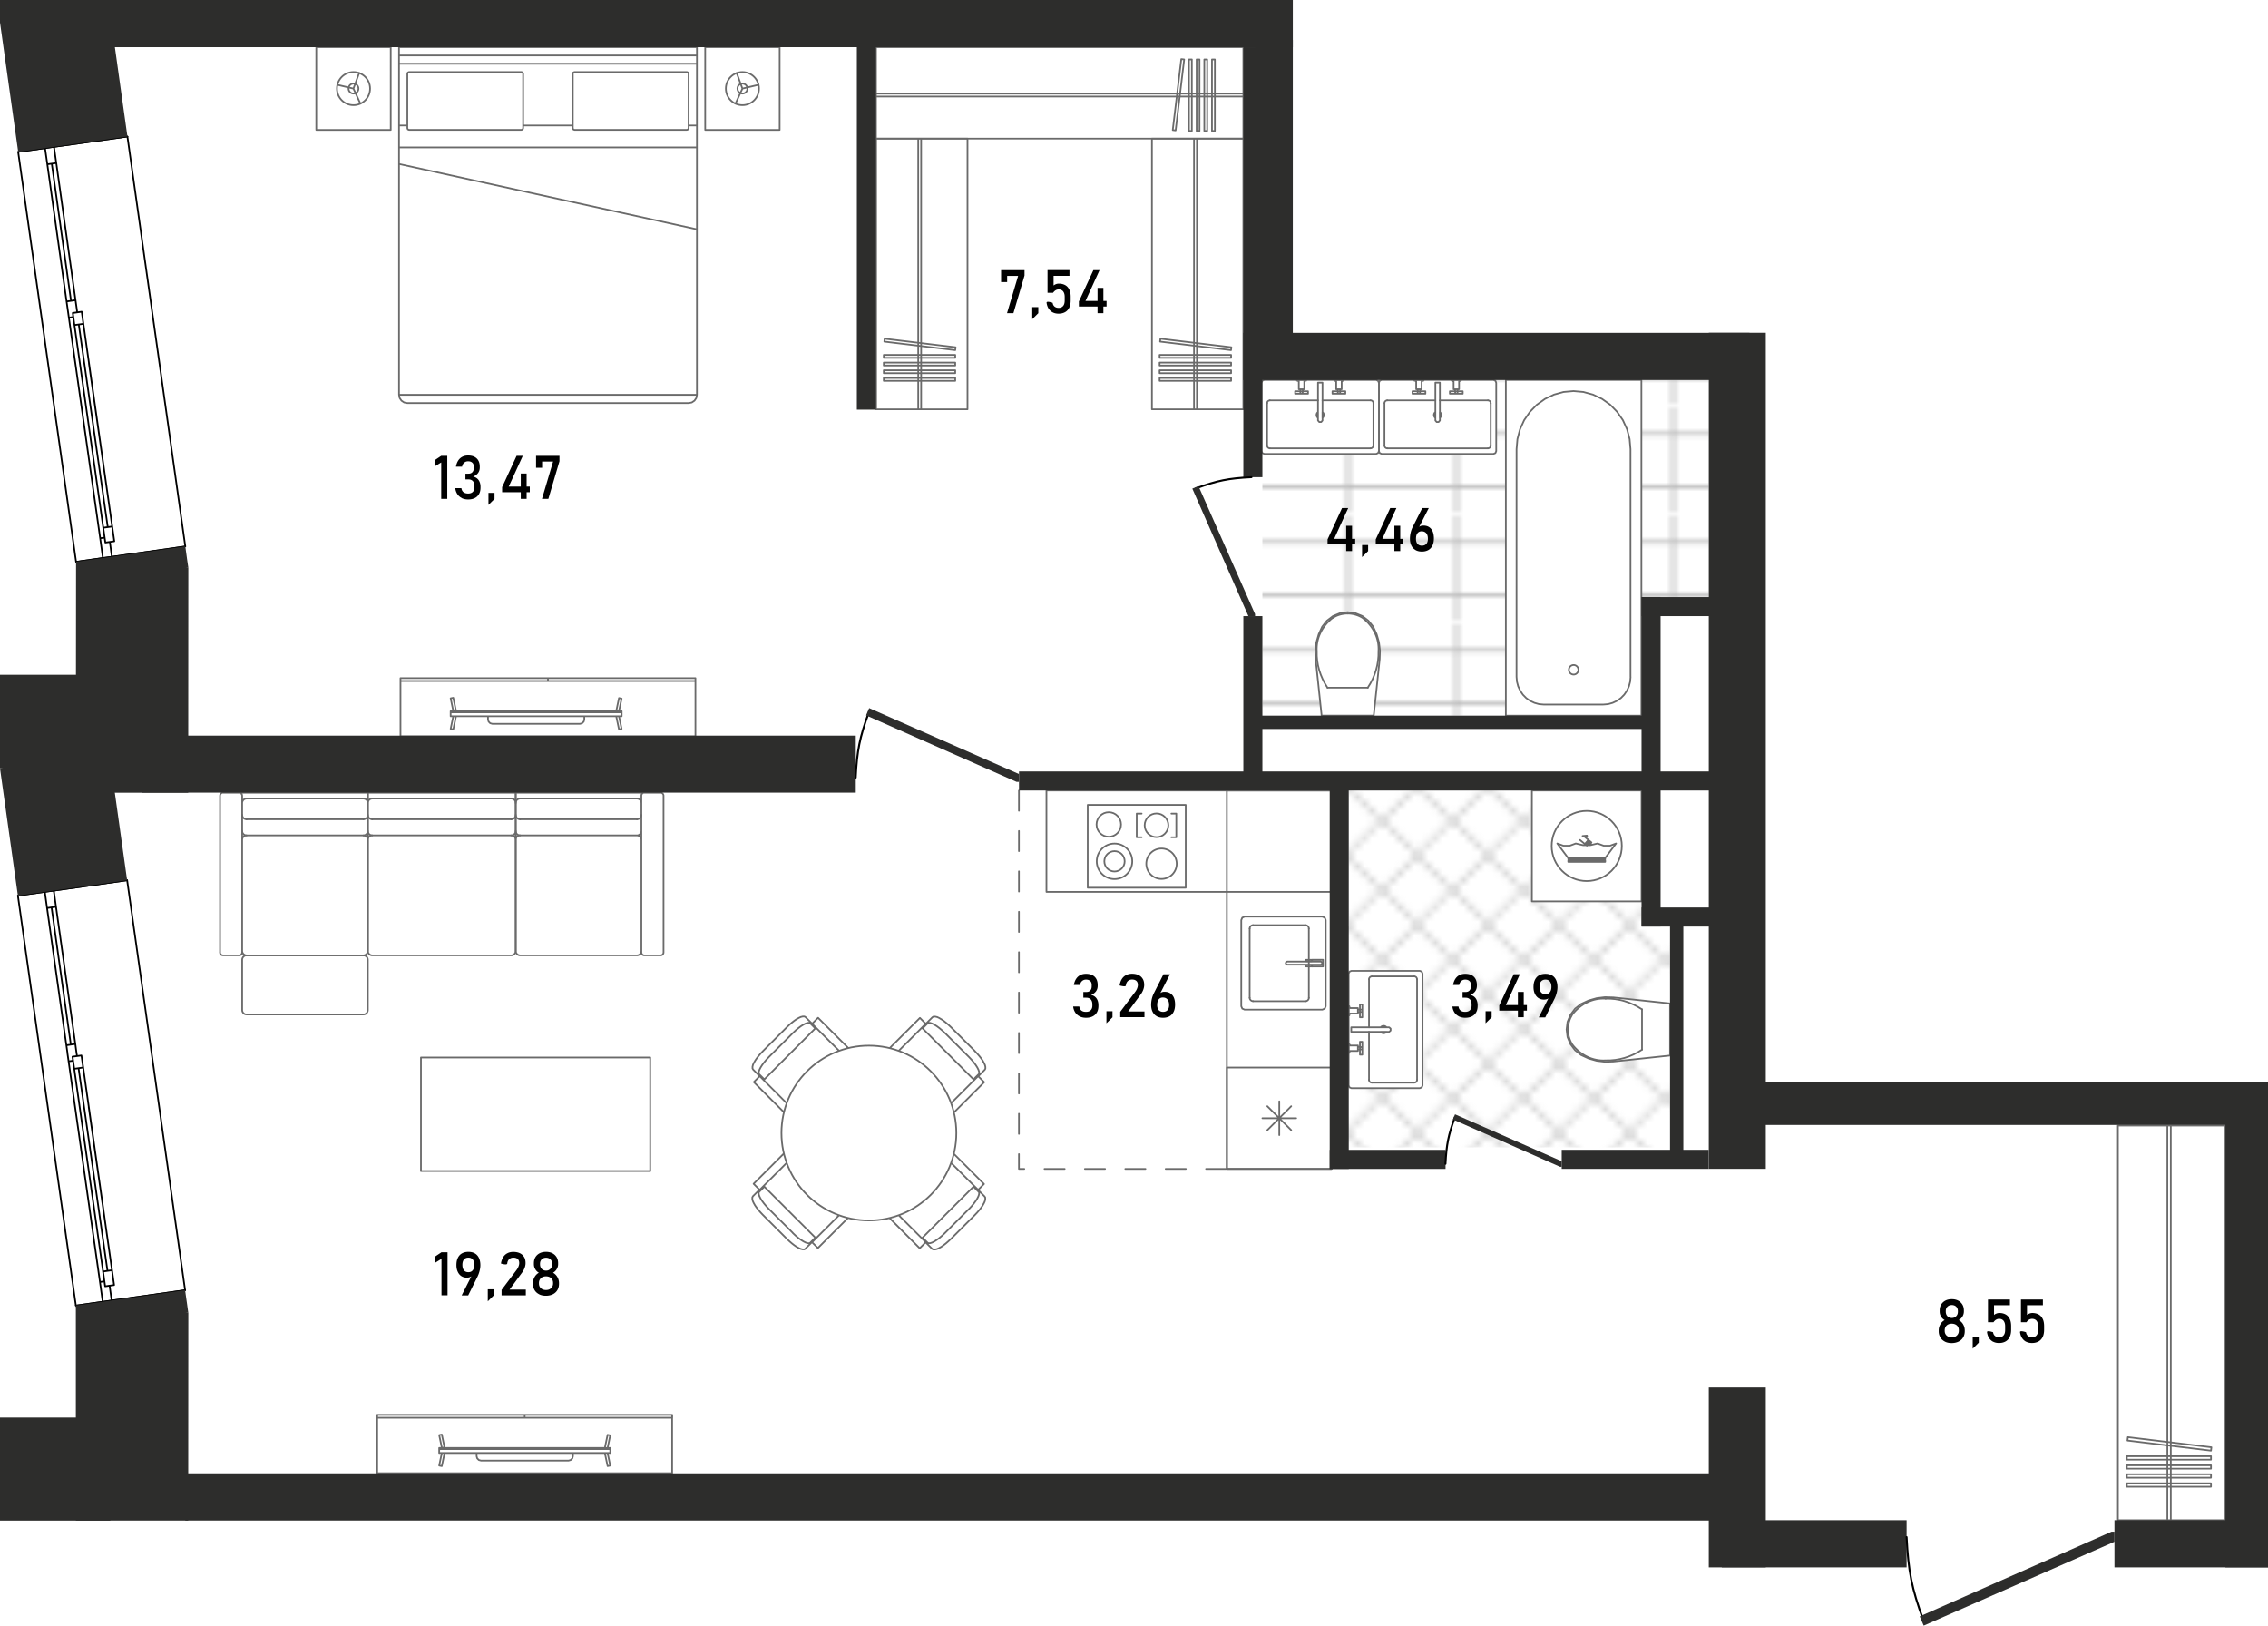 <svg xmlns="http://www.w3.org/2000/svg" viewBox="0 0 336.95 241.47"><defs><pattern id="_Новый_узор_2" width="22.92" height="23.17" x="0" y="0" patternTransform="matrix(.7 0 0 .67 -2279.11 -2319.28)" patternUnits="userSpaceOnUse"><g fill="none"><path d="M0 0h22.92v23.17H0z"/><path stroke="#b5b5b5" stroke-miterlimit="10" stroke-width=".25" d="M22.69 17.61v11.12H.23V17.61h22.46m.11-.11H.12v11.34H22.8V17.5ZM22.69 6.03v11.12H.23V6.03h22.46m.11-.11H.12v11.34H22.8V5.92ZM22.69-5.56V5.56H.23V-5.56h22.46m.11-.11H.12V5.67H22.8V-5.67Z"/></g></pattern><pattern id="_Новый_узор_4" width="9.82" height="9.82" x="0" y="0" patternTransform="matrix(1.05 0 0 1.03 478.39 786.32)" patternUnits="userSpaceOnUse"><g fill="none"><path d="M0 0h9.82v9.82H0z"/><g fill-rule="evenodd" stroke-linecap="round" stroke-width=".25" clip-path="url(#clippath)"><path stroke="#e6e6e6" stroke-linejoin="round" d="m14.73 19.65-4.91-4.92 4.91-4.91 4.91 4.91-4.91 4.92zM4.91 19.65 0 14.73l4.91-4.91 4.91 4.91-4.91 4.92zM-4.91 19.65l-4.91-4.92 4.91-4.91L0 14.73l-4.91 4.92z"/><path stroke="#e6e6e6" stroke-linejoin="round" d="M14.73 9.82 9.82 4.91 14.73 0l4.91 4.91-4.91 4.91z"/><path stroke="#999" stroke-miterlimit="3" d="M4.91 9.82 0 4.91 4.91 0l4.91 4.91-4.91 4.91z"/><path stroke="#e6e6e6" stroke-linejoin="round" d="m-4.91 9.82-4.91-4.91L-4.91 0 0 4.91l-4.91 4.91zM14.73 0 9.82-4.91l4.91-4.91 4.91 4.91L14.73 0zM4.91 0 0-4.91l4.91-4.91 4.91 4.91L4.91 0zM-4.91 0l-4.91-4.91 4.91-4.91L0-4.91-4.91 0z"/></g></g></pattern><clipPath id="clippath"><path fill="none" d="M0 0h9.82v9.82H0z"/></clipPath></defs><g id="Flats"><path id="fl33" fill="#fff" fill-rule="evenodd" d="M261.83 163.97V52.72l-74.41 1.14V2.65H49.62v1.66H39.8L12.8.97l6.13 19.32 8.61 60.87-14.86 32.74 6.22 16.86 8.61 60.87s-8.53 28.43-9.11 30.11c-.57 1.68 31.23 2.73 31.23 2.73h212.21v8.33h69.66v-68.85h-69.66Z"/></g><g id="Grid"><path fill="url(#_Новый_узор_2)" fill-rule="evenodd" d="M253.87 56.44h-66.32v49.86h56.33V88.68h9.99V56.44z"/><path fill="url(#_Новый_узор_4)" d="M243.88 137.63v-20.2h-43.5v20.2h-.16v32.8h47.89v-32.8h-4.23z"/></g><g id="Mebel"><g fill="none" stroke="#6a6a6a" stroke-linecap="round" stroke-linejoin="round" stroke-width=".25"><path d="M330.62 225.81h-15.97m0 0v-58.62m0 0h15.97m0 0v58.62M322.51 167.19H322m0 0v58.62m0 0h.51m0 0v-58.62M315.98 220.84h12.5m0 0v-.51m0 0h-12.5m0 0v.51M315.98 219.5h12.5m0 0v-.51m0 0h-12.5m0 0v.51M315.98 218.16h12.5m0 0v-.5m0 0h-12.5m0 0v.5M315.98 216.82h12.5m0 0v-.51m0 0h-12.5m0 0v.51M316.07 213.98l12.41 1.5m0 0 .06-.5m0 0-12.41-1.5m0 0-.06.5"/></g><g fill="none" stroke="#6a6a6a" stroke-linecap="round" stroke-linejoin="round" stroke-width=".25"><path d="M184.72 60.8h-13.58m0 0V20.59m0 0h13.58m0 0V60.8M177.82 20.59h-.43m0 0V60.8m0 0h.43m0 0V20.59M172.28 56.57h10.62m0 0v-.43m0 0h-10.62m0 0v.43M172.28 55.43h10.62m0 0V55m0 0h-10.62m0 0v.43M172.28 54.29h10.62m0 0v-.43m0 0h-10.62m0 0v.43M172.28 53.15h10.62m0 0v-.43m0 0h-10.62m0 0v.43M172.35 50.74l10.54 1.27m0 0 .05-.43m0 0-10.54-1.27m0 0-.05.43"/></g><g fill="none" stroke="#6a6a6a" stroke-linecap="round" stroke-linejoin="round" stroke-width=".25"><path d="M184.72 7.01v13.58m0 0h-54.58m0 0V7.01m0 0h54.58M130.14 13.91v.43m0 0h54.58m0 0v-.43m0 0h-54.58M180.49 19.45V8.83m0 0h-.43m0 0v10.62m0 0h.43M179.35 19.45V8.83m0 0h-.43m0 0v10.62m0 0h.43M178.21 19.45V8.83m0 0h-.43m0 0v10.62m0 0h.43M177.07 19.45V8.83m0 0h-.43m0 0v10.62m0 0h.43M174.66 19.37l1.27-10.54m0 0-.43-.05m0 0-1.27 10.54m0 0 .43.05"/></g><g fill="none" stroke="#6a6a6a" stroke-linecap="round" stroke-linejoin="round" stroke-width=".25"><path d="M143.74 60.8h-13.58m0 0V20.59m0 0h13.58m0 0V60.8M136.85 20.59h-.43m0 0V60.8m0 0h.43m0 0V20.59M131.3 56.57h10.62m0 0v-.43m0 0H131.3m0 0v.43M131.3 55.43h10.62m0 0V55m0 0H131.3m0 0v.43M131.3 54.29h10.62m0 0v-.43m0 0H131.3m0 0v.43M131.3 53.15h10.62m0 0v-.43m0 0H131.3m0 0v.43M131.38 50.74l10.54 1.27m0 0 .05-.43m0 0-10.54-1.27m0 0-.05.43"/></g><g fill="none" stroke="#6a6a6a" stroke-linecap="round" stroke-linejoin="round" stroke-width=".25"><path d="M103.32 100.73H59.5m0 0v8.66m0 0h43.82m0 0v-8.66M103.32 101.16H59.5M81.41 100.73v.43M103.32 100.73v.43M66.95 105.81v.58m0 0h25.41m0 0v-.58m0 0H66.95M67.75 106.39l-.41 1.95m0 0-.39-.08m0 0 .39-1.87m0 0h.41M72.5 106.39v.48m0 0 .09.32m0 0 .24.24m0 0 .33.09m0 0h13m0 0 .32-.09m0 0 .24-.24m0 0 .09-.32m0 0v-.48m0 0h-14.3M67.75 105.6l-.41-1.95m0 0-.39.08m0 0 .39 1.87m0 0h.41M91.55 106.39l.41 1.95m0 0 .39-.08m0 0-.39-1.87m0 0h-.41M91.55 105.64l.41-1.95m0 0 .39.08m0 0-.39 1.87m0 0h-.41M66.95 105.64v.17m0 0h25.41m0 0v-.17m0 0H66.95"/></g><g fill="none" stroke="#6a6a6a" stroke-linecap="round" stroke-linejoin="round" stroke-width=".25"><path d="M99.87 210.17H56.04m0 0v8.66m0 0h43.82m0 0v-8.66M99.87 210.6H56.04M77.95 210.17v.43M99.87 210.17v.43M65.25 215.25v.58m0 0h25.41m0 0v-.58m0 0H65.25M66.05 215.83l-.41 1.95m0 0-.39-.08m0 0 .39-1.87m0 0h.41M70.81 215.83v.48m0 0 .09.32m0 0 .24.24m0 0 .33.09m0 0h13m0 0 .32-.09m0 0 .24-.24m0 0 .09-.32m0 0v-.48m0 0h-14.3M66.05 215.04l-.41-1.95m0 0-.39.08m0 0 .39 1.87m0 0h.41M89.86 215.83l.41 1.95m0 0 .39-.08m0 0-.39-1.87m0 0h-.41M89.86 215.08l.41-1.95m0 0 .39.08m0 0-.39 1.87m0 0h-.41M65.25 215.08v.17m0 0h25.41m0 0v-.17m0 0H65.25"/></g><g fill="none" stroke="#6a6a6a" stroke-linecap="round" stroke-linejoin="round" stroke-width=".25"><path d="m144.82 156.11-3.53-3.53m0 0-.37-.35m0 0-.37-.32m0 0-.36-.28m0 0-.35-.24m0 0h-.01m0 0-.32-.19m0 0-.29-.13m0 0h-.02m0 0-.24-.06m0 0h-.02m0 0h-.19m0 0h-.03m0 0h-.02m0 0h-.02m0 .01-.13.07m0 0-.02.02m0 0h-.01m0 0-.97.97m0 0-.88-.88m0 0-4.48 4.48m9.55 9.55 4.48-4.48m0 0-.88-.88m0 0 .97-.97m0 0h0m0 0v-.02m.01 0 .07-.13m0 0v-.02m.01 0v-.02m0 0v-.03m0 0v-.19m0 0v-.02m0 0-.06-.24m0 0v-.02m0 0-.13-.29m0 0-.18-.32m0 0h0m0-.01-.24-.35m0 0-.28-.36m0 0-.32-.37m0 0-.35-.37M136.96 152.65l7.78 7.79M137.06 152.76l.77-.77M144.63 160.33l.77-.77M141.3 163.87l4.01-4.01M133.52 156.09l4.01-4.01M140.4 153.45l3.54 3.54M137.83 151.99c.3-.3 1.45.35 2.57 1.47M143.94 156.99c1.11 1.11 1.77 2.26 1.46 2.57M113.37 180.49l3.53 3.53m0 0 .37.35m0 0 .37.32m0 0 .36.28m0 0 .35.24m0 0h.01m0 0 .32.18m0 0 .29.13m0 0h.02m0 0 .24.06m0 0h.02m0 0h.19m0 0h.03m0 0h.02m0 0h.02m0-.01.13-.07m0 0 .02-.02m0 0h0m0 0 .97-.97m0 0 .88.88m0 0 4.48-4.48m-9.55-9.55-4.48 4.48m0 0 .88.88m0 0-.98.97m0 0h0m0 0v.02m-.01 0-.07.13m0 0v.02m-.01 0v.03m0 0v.02m0 0v.19m0 0v.02m0 0 .06.24m0 0v.02m0 0 .13.29m0 0 .18.32m0 0h0m0 .01.24.35m0 0 .28.36m0 0 .32.37m0 0 .35.37M121.23 183.94l-7.78-7.78M121.13 183.84l-.77.77M113.56 176.27l-.77.77M116.88 172.73l-4 4M124.67 180.51l-4.01 4M117.79 183.14l-3.54-3.54M120.35 184.61c-.3.3-1.45-.35-2.57-1.46M114.25 179.6c-1.11-1.11-1.77-2.26-1.46-2.57M116.9 152.58l-3.53 3.53m0 0-.35.37m0 0-.32.37m0 0-.28.36m0 0-.24.35m0 0h0m0 .01-.19.32m0 0-.13.29m0 0v.02m0 0-.06.24m0 0v.02m0 0v.19m0 0v.03m0 0v.02m0 0v.02m.01 0 .07.13m0 0 .02.02m0 0h0m0 .01.97.97m0 0-.88.88m0 0 4.48 4.48m9.55-9.55-4.48-4.48m0 0-.88.88m0 0-.98-.97m0 0h0m0 0-.02-.02m0 0-.13-.07m0 0h-.02m0-.01h-.02m0 0h-.02m0 0h-.19m0 0h-.02m0 0-.24.06m0 0H119m0 0-.29.13m0 0-.32.18m0 0h-.01m0 0-.35.24m0 0-.36.28m0 0-.37.32m0 0-.37.35M113.45 160.44l7.78-7.79M113.56 160.33l-.77-.77M121.13 152.76l-.77-.77M124.67 156.09l-4.01-4.01M116.88 163.87l-4-4.01M114.25 156.99l3.54-3.54M112.79 159.56c-.3-.3.35-1.45 1.46-2.57M117.79 153.45c1.11-1.11 2.26-1.77 2.57-1.46M141.29 184.02l3.53-3.53m0 0 .35-.37m0 0 .32-.37m0 0 .28-.36m0 0 .24-.35m0 0h0m0-.01.18-.32m0 0 .13-.29m0 0v-.02m0 0 .06-.24m0 0v-.02m0 0v-.19m0 0v-.03m0 0v-.02m0 0v-.02m-.01 0-.07-.13m0 0-.02-.02m0 0h0m0-.01-.97-.97m0 0 .88-.88m0 0-4.48-4.48m-9.55 9.55 4.48 4.48m0 0 .88-.88m0 0 .97.97m0 0h0m0 0h.02m0 .01.13.07m0 0h.02m0 .01h.03m0 0h.03m0 0h.19m0 0h.02m0 0 .24-.06m0 0h.02m0 0 .29-.13m0 0 .32-.18m0 0h.01m0 0 .35-.24m0 0 .36-.28m0 0 .37-.32m0 0 .37-.35M144.74 176.16l-7.78 7.78M144.63 176.27l.77.77M137.06 183.84l.77.77M133.52 180.51l4.01 4M141.3 172.73l4.01 4M143.94 179.6l-3.54 3.54M145.4 177.04c.3.3-.35 1.45-1.46 2.57M140.4 183.14c-1.11 1.11-2.26 1.77-2.57 1.46M142.08 168.3c0 7.17-5.81 12.99-12.99 12.99s-12.99-5.81-12.99-12.99 5.81-12.98 12.99-12.98 12.99 5.81 12.99 12.98Z"/></g><g fill="none" stroke="#6a6a6a" stroke-linecap="round" stroke-linejoin="round" stroke-width=".25"><path d="M54.98 13.16c0-1.36-1.1-2.46-2.46-2.46s-2.46 1.1-2.46 2.46 1.1 2.46 2.46 2.46 2.46-1.1 2.46-2.46Z"/><path d="M53.26 13.16c0-.41-.33-.74-.74-.74s-.74.33-.74.74.33.74.74.74.74-.33.74-.74ZM112.76 13.16c0-1.36-1.1-2.46-2.46-2.46s-2.46 1.1-2.46 2.46 1.1 2.46 2.46 2.46 2.46-1.1 2.46-2.46Z"/><path d="M111.04 13.16c0-.41-.33-.74-.74-.74s-.74.33-.74.74.33.74.74.74.74-.33.74-.74ZM59.28 58.65h44.26m0 0V9.47m0 0H59.28m0 0v49.18M60.51 59.87h41.8m0 0 .47-.09m0 0 .4-.27m0 0 .27-.4m0 0 .09-.47m0 0H59.28m0 0 .09.47m0 0 .27.4m0 0 .4.27m0 0 .47.09M59.28 7.01h44.26m0 0v2.46m0 0H59.28m0 0V7.01M103.54 7.01H59.28m0 0v1.23m0 0h44.26m0 0V7.01M104.77 7.01h11.06m0 0V19.3m0 0h-11.06m0 0V7.01M58.05 7.01H46.99m0 0V19.3m0 0h11.06m0 0V7.01M85.34 10.7h16.72m0 0 .17.07m0 0 .07.17m0 0v8.11m0 0-.07.17m0 0-.17.07m0 0H85.34m0 0-.17-.07m0 0-.07-.17m0 0v-8.11m0 0 .07-.17m0 0 .17-.07M77.48 10.7H60.76m0 0-.17.07m0 0-.07.17m0 0v8.11m0 0 .07.17m0 0 .17.07m0 0h16.72m0 0 .17-.07m0 0 .07-.17m0 0v-8.11m0 0-.07-.17m0 0-.17-.07M59.28 18.64h1.23M77.72 18.64h7.38M102.31 18.64h1.23M59.28 21.9h44.26m0 0v12.16m0 0-44.26-9.7m0 0V21.9M50.12 12.6l2.39.56m0 0 1.03 2.23m0 0-1.03-2.23m0 0 .85-2.31M112.69 12.6l-2.39.56m0 0-1.03 2.23m0 0 1.03-2.23m0 0-.85-2.31"/></g><g fill="none" stroke="#6a6a6a" stroke-linecap="round" stroke-linejoin="round" stroke-width=".25"><path d="M197.84 173.63v-15.06m0 0h-15.56m0 0v15.06m0 0h15.56M187.55 166.1h5.02M188.28 167.87l3.55-3.55M190.06 168.61v-5.02M191.83 167.87l-3.55-3.55"/></g><path fill="none" stroke="#6a6a6a" stroke-linecap="round" stroke-linejoin="round" stroke-width=".25" d="M184.41 149.47v-12.8m0 0 .15-.36m0 0 .35-.15m0 0h11.55m0 0 .35.15m0 0 .15.36m0 0v12.8m0 0-.15.35m0 0-.35.15m0 0h-11.55m0 0-.35-.15m0 0-.15-.35M185.66 148.21v-10.29M186.16 137.42h7.79M194.45 137.92v10.29M193.95 148.72h-7.79"/><path fill="#999" fill-rule="evenodd" d="M185.66 148.21v.07s-.07-.03-.07-.07.03-.07.07-.07.07.03.07.07-.03.07-.07.07v-.07Z"/><path fill="none" stroke="#6a6a6a" stroke-linecap="round" stroke-linejoin="round" stroke-width=".25" d="M186.16 137.42c-.28 0-.5.23-.5.5M194.45 137.92c0-.28-.22-.5-.5-.5M193.95 148.72c.28 0 .5-.22.5-.5M185.66 148.21c0 .28.22.5.5.5M191.24 143.29l-.16-.07m0 0-.07-.16m0 0 .07-.16m0 0 .16-.07m0 0h4.97m0 0 .16.07m0 0 .07.16m0 0-.07.16m0 0-.16.07m0 0h-4.97M194.93 143.57v-.28m0 0h1.28m0 0 .16-.07m0 0 .07-.16m0 0-.07-.16m0 0-.16-.07m0 0h-1.28m0 0v-.27m0 0h1.63m0 0v1m0 0h-1.63M194.02 143.56v-.27m0 0h.88m0 0v.27m0 0h-.88M194.02 142.57h.88m0 0v.27m0 0h-.88m0 0v-.27M182.27 117.42v56.2m0 0h15.56m0 0v-56.2m0 0h-15.56"/><g fill="none" stroke="#6a6a6a" stroke-linecap="round" stroke-linejoin="round" stroke-width=".25"><path d="M161.6 131.86h14.56m0 0v-12.3m0 0H161.6m0 0v12.3M168.88 124.37v-3.52M168.88 120.85h.73M168.88 124.37h.73M174.76 124.37v-3.52M174.03 120.85h.73M174.03 124.37h.73M162.91 122.47c0-1.01.82-1.82 1.82-1.82s1.82.82 1.82 1.82-.82 1.82-1.82 1.82-1.82-.81-1.82-1.82ZM162.94 127.94c0-1.46 1.18-2.64 2.64-2.64s2.64 1.18 2.64 2.64-1.18 2.64-2.64 2.64-2.64-1.18-2.64-2.64Z"/><path d="M164.07 127.94c0-.83.67-1.51 1.51-1.51s1.51.67 1.51 1.51-.67 1.51-1.51 1.51-1.51-.67-1.51-1.51ZM170.06 122.59c0-.97.79-1.76 1.76-1.76s1.76.79 1.76 1.76-.79 1.76-1.76 1.76-1.76-.79-1.76-1.76Z"/><circle cx="172.56" cy="128.3" r="2.26"/></g><path fill="none" stroke="#6a6a6a" stroke-linecap="round" stroke-linejoin="round" stroke-width=".25" d="M155.47 117.42h42.36v15.06h-42.36z"/><g fill="none" stroke="#6a6a6a" stroke-linecap="round" stroke-linejoin="round" stroke-width=".25"><path d="M35.54 141.91h-2.42M32.69 141.47v-23.29M33.12 117.75h2.42M35.98 118.18v23.29M35.54 117.75h19.11M54.65 117.75v1.53M54.65 123.43v1.31M53.99 141.91H36.64M35.98 141.25v-16.5M36.64 124.09h17.35M54.65 124.74v16.51M53.99 118.62H36.64M35.98 119.28v4.15M36.64 124.09h17.35M54.65 123.43v-4.15M36.64 121.7h17.35M33.12 141.91c-.24 0-.44-.2-.44-.44M32.69 118.18c0-.24.2-.44.44-.44M35.54 117.75c.24 0 .44.2.44.44M35.98 141.47c0 .24-.2.44-.44.44M36.64 141.91c-.36 0-.66-.3-.66-.66M35.98 124.74c0-.36.29-.66.66-.66M53.99 124.09c.36 0 .66.29.66.66M54.65 141.25c0 .36-.3.66-.66.66M35.98 119.28c0-.36.29-.66.66-.66"/><path d="M36.64 124.09a.66.66 0 0 1-.66-.66M54.65 123.43c0 .36-.3.66-.66.66M53.99 118.62c.36 0 .66.29.66.66M36.64 121.7a.66.66 0 0 1-.66-.66M54.65 121.04c0 .36-.3.66-.66.66M54.65 117.75h21.97M54.65 117.75v1.53M76.62 117.75v1.53M54.65 123.43v1.31M76.62 123.43v1.31M75.96 141.91H55.31M54.65 141.25v-16.5M55.31 124.09h20.65M76.62 124.74v16.51M75.96 118.62H55.31M54.65 119.28v4.15M55.31 124.09h20.65M76.62 123.43v-4.15M55.31 121.7h20.65M55.31 141.91c-.36 0-.66-.3-.66-.66M54.65 124.74c0-.36.3-.66.66-.66M75.96 124.09c.36 0 .66.29.66.66M76.62 141.25c0 .36-.3.66-.66.66M54.65 119.28c0-.36.3-.66.66-.66"/><path d="M55.31 124.09a.66.66 0 0 1-.66-.66M76.62 123.43c0 .36-.3.66-.66.66M75.96 118.62c.36 0 .66.29.66.66M55.31 121.7a.66.66 0 0 1-.66-.66M76.62 121.04c0 .36-.3.66-.66.66M95.73 141.91h2.41M98.58 141.47v-23.29M98.14 117.75h-2.41M95.29 118.18v23.29M95.73 117.75H76.62M76.62 117.75v1.53M76.62 123.43v1.31M77.28 141.91h17.35M95.29 141.25v-16.5M94.63 124.09H77.28M76.62 124.74v16.51M77.28 118.62h17.35M95.29 119.28v4.15M94.63 124.09H77.28M76.62 123.43v-4.15M94.63 121.7H77.28M98.58 141.47c0 .24-.2.44-.44.44M98.14 117.75c.24 0 .44.2.44.44M95.29 118.18c0-.24.2-.44.44-.44M95.73 141.91c-.24 0-.44-.2-.44-.44M95.29 141.25c0 .36-.3.66-.66.66M94.63 124.09c.36 0 .66.29.66.66M76.62 124.74c0-.36.29-.66.66-.66M77.28 141.91c-.36 0-.66-.3-.66-.66M94.63 118.62c.36 0 .66.29.66.66M95.29 123.43c0 .36-.3.66-.66.66"/><path d="M77.28 124.09a.66.66 0 0 1-.66-.66M76.62 119.28c0-.36.29-.66.66-.66M95.29 121.04c0 .36-.3.66-.66.66M77.28 121.7a.66.66 0 0 1-.66-.66M53.99 150.69H36.64M35.98 150.03v-7.46M36.64 141.91h17.35M54.65 142.57v7.46M36.64 150.69a.66.66 0 0 1-.66-.66M35.98 142.57c0-.36.3-.66.66-.66M53.99 141.91c.36 0 .66.29.66.66M54.65 150.03c0 .36-.3.66-.66.66"/></g><path fill="none" stroke="#6a6a6a" stroke-linecap="round" stroke-linejoin="round" stroke-width=".25" d="M62.54 173.95v-16.87H96.6v16.87z"/><path fill="#fff" stroke="#6a6a6a" stroke-linecap="round" stroke-linejoin="round" stroke-width=".25" d="M227.59 117.42h16.29v16.47h-16.29z"/><g fill="#fff" stroke="#6a6a6a" stroke-linecap="round" stroke-linejoin="round" stroke-width=".25"><path d="M240.95 125.66c0 2.88-2.33 5.21-5.21 5.21s-5.21-2.34-5.21-5.21 2.33-5.21 5.21-5.21 5.21 2.33 5.21 5.21ZM240.1 125.29l-.9.33m0 0h-.95m0 0-.9-.33m0 0-1.07.25m0 0h-1.1m0 0-1.07-.25m0 0-.9.33m0 0h-.95m0 0-.9-.33m0 0 1.62 2.17m0 0h5.49m0 0 1.62-2.17M238.48 127.64h-5.49m0 0v-.19m0 0h5.49m0 0v.19M238.48 128.02h-5.49m0 0v-.19m0 0h5.49m0 0v.19M235.12 124.18l.65-.06m0 0 .02.16m0 0-.35.03m0 0 1 .83m0 0-.09.11m0 0-.47-.38m0 0-.05.06m0 0 .54.44m0 0-.09.11m0 0-.54-.44m0 0-.06.07m0 0 .44.36m0 0-.08.09m0 0-.44-.36m0 0-.06.07m0 0 .3.25m0 0-.08.1m0 0-1.03-.85"/></g><g fill="#fff" stroke="#6a6a6a" stroke-linecap="round" stroke-linejoin="round" stroke-width=".25"><path d="M223.72 56.44h20.14v49.86h-20.14zM242.25 100.54l-.06.71m0 0-.18.69m0 0-.3.65m0 0-.4.59m0 0-.5.51m0 0-.58.41m0 0-.64.3m0 0-.68.19m0 0-.7.06m0 0h-8.86m0 0-.7-.06m0 0-.68-.19m0 0-.64-.3m0 0-.58-.41m0 0-.5-.51m0 0-.4-.59m0 0-.3-.65m0 0-.18-.69m0 0-.06-.71m0 0V66.72m0 0 .13-1.5m0 0 .38-1.45m0 0 .62-1.36m0 0 .85-1.23m0 0 1.04-1.07m0 0 1.21-.86m0 0 1.34-.64m0 0 1.42-.39m0 0 1.47-.13m0 0 1.47.13m0 0 1.43.39m0 0 1.34.64m0 0 1.21.86m0 0 1.04 1.07m0 0 .85 1.23m0 0 .62 1.36m0 0 .38 1.45m0 0 .13 1.5m0 0v33.82"/><path d="M233.79 100.2c-.39 0-.71-.32-.71-.71s.32-.71.71-.71.71.32.71.71-.32.71-.71.71Z"/></g><g fill="#fff" stroke="#6a6a6a" stroke-linecap="round" stroke-linejoin="round" stroke-width=".25"><path d="M248.11 149.05v7.74l-8.42.89-1.24.04-1.23-.15-1.2-.34-1.13-.52-.89-.71-.68-.9-.44-1.05-.14-1.13.14-1.13.44-1.05.68-.91.89-.7 1.13-.52 1.2-.34 1.23-.15 1.24.04 8.42.89zM243.95 155.91v-2.99M243.95 152.92v-2.99"/><path d="M232.95 152.92c0 .8.23 1.58.64 2.23M233.59 155.15c1.25 1.61 3.08 2.48 4.96 2.36M238.55 157.51c1.9.05 3.77-.5 5.4-1.59M243.95 149.93c-1.64-1.09-3.51-1.65-5.4-1.59"/><path d="M238.55 148.34c-1.88-.12-3.71.75-4.96 2.36M233.59 150.7c-.41.65-.64 1.42-.64 2.23"/></g><g fill="#fff" stroke="#6a6a6a" stroke-linecap="round" stroke-linejoin="round" stroke-width=".25"><path d="M196.35 106.3h7.74l.89-8.41.04-1.25-.15-1.23-.34-1.19-.52-1.13-.71-.89-.9-.69-1.05-.43-1.13-.15-1.13.15-1.05.43-.91.69-.7.89-.52 1.13-.34 1.19-.15 1.23.04 1.25.89 8.41zM203.21 102.15h-3M200.21 102.15h-2.99"/><path d="M200.21 91.14c.8 0 1.58.23 2.23.64M202.44 91.78c1.61 1.25 2.48 3.08 2.36 4.96M204.8 96.74c.05 1.9-.5 3.77-1.59 5.4M197.22 102.15c-1.09-1.64-1.65-3.51-1.59-5.4M195.63 96.74c-.12-1.88.75-3.71 2.36-4.96"/><path d="M197.99 91.78c.65-.41 1.42-.64 2.23-.64"/></g><g fill="#fff" stroke="#6a6a6a" stroke-linecap="round" stroke-linejoin="round" stroke-width=".25"><path d="M211.35 144.62v16.61l-.12.29-.29.12h-10.16l-.29-.12-.12-.29v-16.61l.12-.29.29-.12h10.16l.29.12.12.29zM203.39 145.45v7.15m0 .66v7.15M203.8 160.82h6.31M210.53 160.41v-14.96M210.11 145.03h-6.31"/><path d="M203.8 160.82c-.23 0-.41-.18-.41-.41M210.53 160.41c0 .23-.18.41-.41.41M210.11 145.03c.23 0 .41.18.41.41M203.39 145.45c0-.23.18-.41.41-.41M205.12 152.6c.1-.13.26-.22.44-.22s.34.09.44.22h-.88Zm.88.66c-.1.13-.26.22-.44.22s-.34-.09-.44-.22h.88ZM200.75 153.26v-.66m0 0h5.63m0 0 .22.19m0 0v.29m0 0-.22.19m0 0h-5.63M201.74 150.55h-1.18m0 0v.07m0 0h-.1m0 0v.21m0 0h-.1m0 0v-1.37m0 0h.1m0 0v.21m0 0h.1m0 0v.07m0 0h1.18m0 0v.23m0 0h.3m0 0v-.78m0 0h.36m0 0v1.92m0 0h-.36m0 0v-.78m0 0h-.3m0 0v.23M201.74 155.3h-1.18m0 0v-.07m0 0h-.1m0 0v-.21m0 0h-.1m0 0v1.37m0 0h.1m0 0v-.21m0 0h.1m0 0v-.07m0 0h1.18m0 0v-.23m0 0h.3m0 0v.78m0 0h.36m0 0v-1.92m0 0h-.36m0 0v.78m0 0h-.3m0 0v-.23M202.04 149.96l.06.05M202.04 150.32l.06-.05M201.74 149.96v.36M202.04 155.89l.06-.05M202.04 155.54l.06.05M201.74 155.89v-.35M202.04 150.14c0-.1.08-.18.18-.18s.18.08.18.18-.08.18-.18.18-.18-.08-.18-.18ZM202.04 155.71c0-.1.08-.18.18-.18s.18.08.18.18-.08.18-.18.18-.18-.08-.18-.18Z"/></g><g fill="#fff" stroke="#6a6a6a" stroke-linecap="round" stroke-linejoin="round" stroke-width=".25"><path d="M205.27 56.44h16.61l.29.12.12.3v10.15l-.12.29-.29.12h-16.61l-.29-.12-.12-.29V56.86l.12-.3.29-.12zM206.1 59.47h7.15m.66 0h7.15M221.47 59.88v6.31M221.06 66.6H206.1M205.69 66.19v-6.31"/><path d="M221.47 59.88c0-.23-.18-.41-.41-.41M221.06 66.6c.23 0 .41-.18.41-.41M205.69 66.19c0 .23.18.41.41.41M206.1 59.47c-.23 0-.41.18-.41.41M213.25 61.2c-.13.1-.22.26-.22.44s.09.34.22.44v-.88Zm.66.88c.13-.1.22-.26.22-.44s-.09-.34-.22-.44v.88ZM213.91 56.83h-.66m0 0v5.63m0 0 .19.22m0 0h.29m0 0 .19-.22m0 0v-5.63M211.21 57.82v-1.18m0 0h.07m0 0v-.1m0 0h.21m0 0v-.1m0 0h-1.37m0 0v.1m0 0h.21m0 0v.1m0 0h.07m0 0v1.18m0 0h.23m0 0v.3m0 0h-.78m0 0v.36m0 0h1.92m0 0v-.36m0 0h-.78m0 0v-.3m0 0h.23M215.96 57.82v-1.18m0 0h-.07m0 0v-.1m0 0h-.21m0 0v-.1m0 0h1.37m0 0v.1m0 0h-.21m0 0v.1m0 0h-.07m0 0v1.18m0 0h-.23m0 0v.3m0 0h.78m0 0v.36m0 0h-1.92m0 0v-.36m0 0h.78m0 0v-.3m0 0h-.23M210.62 58.12l.05.05M210.97 58.12l-.05.05M210.62 57.82h.35M216.55 58.12l-.06.05M216.19 58.12l.05.05M216.55 57.82h-.36M210.79 58.12c-.1 0-.18.08-.18.18s.08.18.18.18.18-.08.18-.18-.08-.18-.18-.18ZM216.37 58.12c-.1 0-.18.08-.18.18s.08.18.18.18.18-.08.18-.18-.08-.18-.18-.18Z"/></g><g fill="#fff" stroke="#6a6a6a" stroke-linecap="round" stroke-linejoin="round" stroke-width=".25"><path d="M187.83 56.44h16.61l.29.12.13.3v10.15l-.13.29-.29.12h-16.61l-.29-.12-.12-.29V56.86l.12-.3.29-.12zM188.66 59.47h7.15m.66 0h7.15M204.04 59.88v6.31M203.62 66.6h-14.96M188.25 66.19v-6.31"/><path d="M204.04 59.88c0-.23-.18-.41-.41-.41M203.62 66.6c.23 0 .41-.18.41-.41M188.25 66.19c0 .23.18.41.41.41M188.66 59.47c-.23 0-.41.18-.41.41M195.81 61.2c-.13.1-.22.26-.22.44s.09.34.22.44v-.88Zm.66.88c.13-.1.22-.26.22-.44s-.09-.34-.22-.44v.88ZM196.47 56.83h-.66m0 0v5.63m0 0 .19.22m0 0h.29m0 0 .19-.22m0 0v-5.63M193.77 57.82v-1.18m0 0h.07m0 0v-.1m0 0h.21m0 0v-.1m0 0h-1.37m0 0v.1m0 0h.21m0 0v.1m0 0h.07m0 0v1.18m0 0h.23m0 0v.3m0 0h-.78m0 0v.36m0 0h1.92m0 0v-.36m0 0h-.78m0 0v-.3m0 0h.23M198.52 57.82v-1.18m0 0h-.07m0 0v-.1m0 0h-.21m0 0v-.1m0 0h1.37m0 0v.1m0 0h-.21m0 0v.1m0 0h-.07m0 0v1.18m0 0h-.23m0 0v.3m0 0h.78m0 0v.36m0 0h-1.92m0 0v-.36m0 0h.78m0 0v-.3m0 0h-.23M193.18 58.12l.05.05M193.54 58.12l-.06.05M193.18 57.82h.35M199.11 58.12l-.05.05M198.75 58.12l.05.05M199.11 57.82h-.36M193.36 58.12c-.1 0-.18.08-.18.18s.08.18.18.18.18-.08.18-.18-.08-.18-.18-.18ZM198.93 58.12c-.1 0-.18.08-.18.18s.08.18.18.18.18-.08.18-.18-.08-.18-.18-.18Z"/></g><path fill="none" stroke="#6a6a6a" stroke-dasharray="0 0 3 3" stroke-linecap="round" stroke-linejoin="round" stroke-width=".25" d="M151.38 117.43v56.2h30.89"/></g><g id="Walls_Inside" fill="#2d2d2c"><path d="M2.7 7.01V0h189.37v7.01zM184.71 56.45v-7.01h75.21v7.01zM27.53 225.86v-7.01h231.43v7.01z"/><path d="M255.8 232.82v-7.01h27.46v7.01zM314.14 232.82v-7.01h22.81v7.01zM197.55 115.52h2.83v58.11h-2.83z"/><path d="M151.39 117.42v-2.83h103.6v2.83zM197.55 173.63v-2.83h17.21v2.83z"/><path d="M243.88 88.68h2.83v48.94h-2.83zM248.11 136h1.98v35.91h-1.98z"/><path d="M186.46 108.28v-1.98h58.84v1.98z"/><path d="M184.72 91.52h2.83v24.49h-2.83zM184.72 7.01h2.83v63.87h-2.83zM243.89 137.63v-2.83h17.21v2.83zM243.89 91.52v-2.83h17.21v2.83zM127.3 1.89h2.83v58.96h-2.83z"/><path d="M186.46 5.95h5.61V56.1h-5.61zM232.02 173.62v-2.83h21.84v2.83z"/></g><g id="Walls_Outside"><path fill="none" stroke="#000" stroke-linecap="round" stroke-linejoin="round" stroke-width=".22" d="m16.62 82.7 10.91-1.54M11.3 83.44l3.99-.56M15.29 82.88l1.33-.18M8.02 21.82l10.91-1.53M2.7 22.57l3.99-.56M6.69 22.01l1.33-.19"/><path fill="none" stroke="#000" stroke-linecap="round" stroke-linejoin="round" stroke-width=".25" d="m2.7 22.57 8.6 60.87M18.93 20.29l8.6 60.87M8.02 21.82l.34 2.4M8.36 24.22l-1.33.18M7.03 24.4l-.34-2.39M10.06 45.98l-.17-1.2M9.89 44.78l1.33-.19M11.22 44.59l.17 1.2M7.69 24.31l2.86 20.38M8.36 24.22l2.86 20.37M9.89 44.78 7.03 24.41M11.39 45.79l.08.6M11.47 46.39l-.66.1M10.81 46.49l.08.6M10.89 47.09l-.66.09M10.23 47.18l-.17-1.2M15.29 82.88l-.41-2.93M14.88 79.95l.67-.09M15.55 79.86l.1.73M15.65 80.59l.67-.09M16.32 80.5l.3 2.2M14.88 79.95l-4.65-32.77M13.21 53.97l3.46 24.24M12.14 46.3l.25 1.8M12.39 48.1l-1.33.18M11.06 48.28l-.25-1.79M10.81 46.49l1.33-.19M15.65 80.59l-.31-2.2M15.34 78.39l1.33-.18M16.67 78.21l.31 2.19M16.98 80.4l-1.33.19M15.34 78.39l-4.28-30.11M12.39 48.1l4.28 30.11M11.7 48.19l4.31 30.11"/><path fill="none" stroke="#000" stroke-linecap="round" stroke-linejoin="round" stroke-width=".22" d="m6.69 22.01 1.33-.19M6.69 22.01l1.33-.19M2.7 22.57l3.99-.56M8.02 21.82l10.91-1.53M15.29 82.88l1.33-.18M15.29 82.88l1.33-.18M11.3 83.44l3.99-.56M16.62 82.7l10.91-1.54M2.7 22.57l16.23-2.28"/><path fill="#2d2d2c" fill-rule="evenodd" d="m27.79 83.04.19 1.28-16.23 2.28-.45-3.16 16.23-2.28.18 1.29.08.59z"/><path fill="#2d2d2c" d="m.005 3.372 16.231-2.28 2.697 19.19-16.23 2.282z"/><path fill="none" stroke="#000" stroke-linecap="round" stroke-linejoin="round" stroke-width=".22" d="m16.59 193.17 10.91-1.53M11.27 193.92l3.99-.56M15.26 193.36l1.33-.19M7.99 132.3l10.9-1.54M2.66 133.04l4-.56M6.66 132.48l1.33-.18"/><path fill="none" stroke="#000" stroke-linecap="round" stroke-linejoin="round" stroke-width=".25" d="m2.66 133.04 8.61 60.88M18.89 130.76l8.61 60.88M7.99 132.3l.33 2.39M8.32 134.69l-1.33.19M6.99 134.88l-.33-2.4M10.03 156.46l-.17-1.2M9.86 155.26l1.33-.19M11.19 155.07l.16 1.2M7.66 134.79l2.86 20.37M8.32 134.69l2.87 20.38M9.86 155.26l-2.87-20.38M11.35 156.27l.09.6M11.44 156.87l-.67.09M10.77 156.96l.09.6M10.86 157.56l-.67.09M10.19 157.65l-.17-1.19M15.26 193.36l-.41-2.93M14.85 190.43l.66-.1M15.51 190.33l.11.74M15.62 191.07l.66-.1M16.28 190.97l.31 2.2M14.85 190.43l-4.66-32.78M13.18 164.44l3.46 24.24M12.1 156.78l.26 1.79M12.36 158.57l-1.33.19M11.03 158.76l-.26-1.8M10.77 156.96l1.33-.18M15.62 191.07l-.31-2.2M15.31 188.87l1.33-.19M16.64 188.68l.31 2.2M16.95 190.88l-1.33.19M15.31 188.87l-4.28-30.11M12.36 158.57l4.28 30.11M11.67 158.67l4.3 30.1"/><path fill="none" stroke="#000" stroke-linecap="round" stroke-linejoin="round" stroke-width=".22" d="m6.66 132.48 1.33-.18M6.66 132.48l1.33-.18M2.66 133.04l4-.56M7.99 132.3l10.9-1.54M15.26 193.36l1.33-.19M15.26 193.36l1.33-.19M11.27 193.92l3.99-.56M16.59 193.17l10.91-1.53M2.66 133.04l16.23-2.28"/><path fill="#2d2d2c" fill-rule="evenodd" d="m27.78 193.61.19 1.36-16.23 2.28-.47-3.33 16.23-2.28.19 1.35.09.62z"/><path fill="#2d2d2c" d="m-.006 114.088 16.23-2.281 2.664 18.953-16.23 2.282z"/><path fill="#2d2d2c" fill-rule="evenodd" d="M11.27 225.86h16.69l.02-30.89-16.71-1.05v31.94zM11.27 117.75h16.69l.02-33.43-16.68-.88-.03 34.31z"/><path fill="#2d2d2c" d="M0 210.57h16.39v15.3H0zM0 100.23h16.39v13.85H0zM0 0h16.39v3.38H0zM21.07 117.74v-8.47h106.07v8.47zM253.87 49.43h8.47v124.19h-8.47zM253.87 206.1h8.47v26.72h-8.47z"/><path fill="#2d2d2c" d="M258.1 167.1v-6.33h77.53v6.33z"/><path fill="#2d2d2c" d="M330.62 160.77h6.33v72.05h-6.33z"/></g><g id="Doors"><path fill="none" stroke="#000" stroke-linecap="round" stroke-linejoin="round" stroke-width=".29" d="M216.15 165.95c-.98 2.68-1.25 4.06-1.4 6.92"/><path fill="#2d2d2c" fill-rule="evenodd" d="m216.17 165.52-.32.76 15.93 7.04h.24v-.83l-15.85-6.97z"/><path fill="none" stroke="#000" stroke-linecap="round" stroke-linejoin="round" stroke-width=".29" d="M129.09 105.79c-1.38 3.77-1.76 5.7-1.96 9.71"/><path fill="#2d2d2c" fill-rule="evenodd" d="m129.13 105.18-.46 1.08 22.37 9.88h.34v-1.17l-22.25-9.79z"/><path fill="none" stroke="#000" stroke-linecap="round" stroke-linejoin="round" stroke-width=".29" d="M177.66 72.55c3.2-1.18 4.85-1.5 8.27-1.67"/><path fill="#2d2d2c" fill-rule="evenodd" d="m177.14 72.58.91-.39 8.41 19.03v.3h-.99l-8.33-18.94z"/><path fill="none" stroke="#000" stroke-linecap="round" stroke-linejoin="round" stroke-width=".29" d="M285.76 240.69c-1.76-4.8-2.24-7.26-2.5-12.37"/><path fill="#2d2d2c" fill-rule="evenodd" d="m285.8 241.47-.59-1.37 28.49-12.58h.44v1.49l-28.34 12.46z"/></g><g id="Sizes"><path d="M216.75 150.97c-.27-.13-.49-.32-.66-.57a1.97 1.97 0 0 1-.31-.89h.91c.03.18.08.33.17.45s.2.2.34.26.3.08.49.08c.3 0 .53-.08.69-.24s.25-.38.25-.67v-.19c0-.32-.08-.57-.23-.74-.16-.17-.38-.26-.66-.26h-.45v-.85h.45c.25 0 .44-.07.58-.22s.21-.36.21-.63v-.2c0-.25-.07-.45-.22-.58-.15-.14-.35-.21-.62-.21-.15 0-.29.03-.41.09s-.22.15-.31.26c-.08.12-.14.27-.18.45h-.91c.06-.35.17-.65.33-.9s.37-.44.62-.57.53-.19.86-.19c.55 0 .98.15 1.28.44s.45.7.45 1.23v.11c0 .32-.09.6-.26.83s-.42.41-.73.52c.35.08.62.25.81.51.19.27.29.61.29 1.02v.11c0 .37-.07.69-.22.95s-.35.46-.63.6c-.27.14-.6.21-.99.21-.36 0-.67-.07-.94-.2ZM220.71 150.21h.9v.9l-.9.89v-1.78ZM222.75 149.34l2.14-4.63h.92l-2.09 4.58h3.13v.83h-4.11v-.78Zm2.76-2h.87v3.76h-.87v-3.76ZM230.22 147.93v.16c-.08.13-.19.23-.34.3-.15.06-.32.09-.52.09-.3 0-.57-.08-.8-.23s-.41-.37-.54-.66c-.13-.28-.19-.61-.19-.98 0-.42.07-.77.21-1.06.14-.29.34-.52.61-.67.27-.15.59-.23.96-.23s.7.08.96.23.47.38.61.68c.14.3.21.65.21 1.07 0 .23-.03.48-.09.74s-.14.52-.25.77c-.02.04-.04.08-.05.12l-.06.12-1.36 2.74h-.97l1.61-3.17Zm.04-.55c.15-.19.23-.46.23-.8s-.08-.6-.23-.79c-.15-.18-.37-.28-.65-.28s-.5.09-.66.28c-.15.18-.23.45-.23.79 0 .35.08.62.23.81.15.19.37.28.66.28s.5-.09.65-.29ZM160.41 150.97c-.27-.13-.49-.32-.66-.57a1.97 1.97 0 0 1-.31-.89h.91c.03.18.08.33.17.45s.2.2.34.26.3.08.49.08c.3 0 .53-.08.69-.24s.25-.38.25-.67v-.19c0-.32-.08-.57-.23-.74-.16-.17-.38-.26-.66-.26h-.45v-.85h.45c.25 0 .44-.07.58-.22s.21-.36.21-.63v-.2c0-.25-.07-.45-.22-.58-.15-.14-.35-.21-.62-.21-.15 0-.29.03-.41.09s-.22.15-.31.26c-.08.12-.14.27-.18.45h-.91c.06-.35.17-.65.33-.9s.37-.44.62-.57.53-.19.86-.19c.55 0 .98.15 1.28.44s.45.7.45 1.23v.11c0 .32-.09.6-.26.83s-.42.41-.73.52c.35.08.62.25.81.51.19.27.29.61.29 1.02v.11c0 .37-.07.69-.22.95s-.35.46-.63.6c-.27.14-.6.21-.99.21-.36 0-.67-.07-.94-.2ZM164.38 150.21h.9v.9l-.9.89v-1.78ZM166.41 150.32l2.23-2.97c.13-.17.23-.35.3-.53.07-.18.11-.35.11-.51 0-.26-.07-.46-.22-.6s-.36-.21-.64-.21c-.26 0-.47.08-.63.23-.16.15-.26.37-.29.65s-.93 0-.93 0c.05-.37.16-.68.32-.94.16-.26.37-.46.63-.59.26-.14.56-.21.89-.21.38 0 .71.07.98.2s.47.32.62.57.21.55.21.9c0 .23-.05.47-.14.71s-.22.48-.39.71l-1.85 2.51h2.42v.85h-3.6v-.78ZM171.84 150.94c-.27-.15-.47-.37-.61-.66-.14-.29-.21-.64-.21-1.04a3.99 3.99 0 0 1 .32-1.52c.02-.04.04-.09.06-.13l.06-.12 1.39-2.75h.97l-1.63 3.19v-.16c.08-.14.18-.24.33-.32s.3-.11.49-.11c.33 0 .62.07.85.22s.42.37.54.65c.12.29.18.63.18 1.03 0 .41-.07.77-.21 1.06-.14.29-.34.52-.61.67-.27.15-.59.23-.96.23s-.7-.08-.96-.23Zm1.62-.9c.15-.18.23-.43.23-.75 0-.36-.08-.64-.24-.83-.16-.19-.39-.29-.69-.29-.27 0-.47.1-.62.29s-.22.47-.22.83c0 .33.08.58.23.75.15.17.37.26.65.26s.5-.09.66-.26ZM197.24 80.1l2.14-4.63h.92l-2.09 4.57h3.13v.83h-4.11v-.78Zm2.76-2h.87v3.76H200V78.1ZM202.36 80.96h.9v.9l-.9.89v-1.78ZM204.4 80.1l2.14-4.63h.92l-2.09 4.57h3.13v.83h-4.11v-.78Zm2.76-2h.87v3.76h-.87V78.1ZM210.29 81.69c-.27-.15-.47-.37-.61-.66-.14-.29-.21-.64-.21-1.04a3.99 3.99 0 0 1 .32-1.52c.02-.04.04-.09.06-.13l.06-.12 1.39-2.75h.97l-1.63 3.19v-.16c.08-.14.18-.24.33-.32s.3-.11.49-.11c.33 0 .62.07.85.22s.42.37.54.65c.12.29.18.63.18 1.03 0 .41-.07.77-.21 1.06-.14.29-.34.52-.61.67-.27.15-.59.23-.96.23s-.7-.08-.96-.23Zm1.62-.9c.15-.18.23-.43.23-.75 0-.36-.08-.64-.24-.83-.16-.19-.39-.29-.69-.29-.27 0-.47.1-.62.29s-.22.47-.22.83c0 .33.08.58.23.75.15.17.37.26.65.26s.5-.09.66-.26ZM152.21 40.93l-1.65 5.59h-.95l1.65-5.54h-1.63v.92h-.9v-1.77h3.48v.8ZM153.36 45.62h.9v.9l-.9.89v-1.78ZM156.41 46.4a1.61 1.61 0 0 1-.61-.55c-.16-.24-.26-.53-.31-.87s.9 0 .9 0c.03.24.13.42.28.55.16.13.36.2.61.2.29 0 .51-.1.67-.29.16-.19.23-.46.23-.81v-.54c0-.35-.08-.61-.23-.81-.16-.19-.38-.29-.67-.29-.16 0-.3.04-.45.13s-.27.21-.38.37h-.82v-3.37h3.26v.85h-2.36v1.44c.11-.09.24-.16.37-.21s.28-.07.42-.07c.37 0 .68.08.95.23s.46.38.6.67c.14.29.2.65.2 1.06v.54c0 .41-.07.77-.21 1.06s-.35.52-.62.67c-.27.15-.59.23-.97.23-.32 0-.61-.06-.86-.19ZM160.3 44.76l2.14-4.63h.92l-2.09 4.57h3.13v.83h-4.11v-.78Zm2.76-2h.87v3.76h-.87v-3.76ZM66.45 74.1h-.9v-5.41l-.91.56v-.93l.91-.61h.9v6.39ZM68.61 73.97c-.27-.13-.49-.32-.66-.57a1.97 1.97 0 0 1-.31-.89h.91c.03.18.08.33.17.45s.2.2.34.26.3.09.49.09c.3 0 .53-.08.69-.24s.25-.38.25-.67v-.19c0-.32-.08-.57-.23-.74-.16-.17-.38-.26-.66-.26h-.45v-.85h.45c.25 0 .44-.07.58-.22s.21-.36.21-.63v-.2c0-.25-.07-.45-.22-.58-.15-.14-.35-.21-.62-.21-.15 0-.29.03-.41.09s-.22.15-.31.26c-.08.12-.14.27-.18.45h-.91c.06-.35.17-.65.33-.9s.37-.44.62-.57.53-.19.86-.19c.55 0 .98.15 1.28.44s.45.7.45 1.23v.11c0 .32-.09.6-.26.83s-.42.41-.73.52c.35.08.62.25.81.51.19.27.29.61.29 1.02v.11c0 .37-.07.69-.22.95s-.35.46-.63.6c-.27.14-.6.21-.99.21-.36 0-.67-.07-.94-.2ZM72.57 73.21h.9v.9l-.9.89v-1.78ZM74.61 72.34l2.14-4.63h.92l-2.09 4.57h3.13v.83H74.6v-.78Zm2.76-2h.87v3.76h-.87v-3.76ZM83.12 68.51l-1.65 5.59h-.95l1.65-5.54h-1.63v.92h-.9v-1.77h3.48v.8ZM66.49 192.4h-.9v-5.41l-.91.56v-.93l.91-.61h.9v6.39ZM70.2 189.23v.16c-.08.13-.19.23-.34.3-.15.06-.32.09-.52.09-.3 0-.57-.08-.8-.23s-.41-.37-.54-.66c-.13-.28-.19-.61-.19-.98 0-.42.07-.77.21-1.06.14-.29.34-.52.61-.67.27-.15.59-.23.96-.23s.7.08.96.23.47.38.61.68c.14.3.21.65.21 1.07 0 .23-.03.48-.09.74s-.14.52-.25.77c-.02.04-.04.08-.05.12l-.06.12-1.36 2.74h-.97l1.61-3.17Zm.04-.55c.15-.19.23-.46.23-.8s-.08-.6-.23-.79c-.15-.18-.37-.28-.65-.28s-.5.09-.66.28c-.15.18-.23.45-.23.79 0 .35.08.62.23.81.15.19.37.28.66.28s.5-.1.65-.29ZM72.47 191.51h.9v.9l-.9.89v-1.78ZM74.5 191.63l2.23-2.97c.13-.17.23-.35.3-.53.07-.18.11-.35.11-.51 0-.26-.07-.46-.22-.6s-.36-.21-.64-.21c-.26 0-.47.08-.63.23-.16.15-.26.37-.29.65s-.93 0-.93 0c.05-.37.16-.68.32-.94.16-.26.37-.46.63-.59.26-.14.56-.2.89-.2.38 0 .71.07.98.2s.47.32.62.57.21.55.21.9c0 .23-.05.47-.14.71s-.22.48-.39.71l-1.85 2.51h2.42v.85h-3.6v-.78ZM80.1 192.25c-.29-.15-.52-.35-.68-.62a1.79 1.79 0 0 1-.24-.93v-.11c0-.32.08-.62.24-.9.16-.28.37-.49.64-.64-.23-.12-.41-.3-.54-.53-.14-.23-.2-.48-.2-.74v-.15c0-.33.07-.63.22-.88s.36-.45.63-.59c.27-.14.59-.21.95-.21s.68.07.95.21c.27.14.48.34.63.59.15.25.22.55.22.88v.15c0 .26-.07.51-.21.74a1.4 1.4 0 0 1-.55.53c.27.15.49.36.65.64.16.28.24.58.24.9v.11c0 .35-.08.67-.24.93-.16.27-.39.48-.68.62s-.63.22-1.02.22-.73-.07-1.02-.22Zm1.57-.76c.16-.08.28-.2.37-.35.09-.15.13-.32.13-.51v-.06c0-.2-.04-.37-.13-.52-.09-.15-.21-.26-.37-.34s-.34-.12-.55-.12-.39.04-.55.12-.28.2-.37.35a.98.98 0 0 0-.13.52v.07c0 .19.04.36.13.51.09.15.21.26.37.34.16.08.34.12.55.12s.39-.04.55-.12Zm-.07-2.88c.14-.08.24-.19.32-.33s.11-.31.11-.5v-.06c0-.18-.04-.34-.11-.47s-.18-.24-.32-.32c-.14-.07-.3-.11-.47-.11s-.34.04-.47.11c-.14.08-.24.18-.32.32s-.11.3-.11.48v.07c0 .18.04.35.11.49.08.14.18.25.32.33.14.08.3.12.47.12s.34-.04.47-.12ZM288.95 199.28c-.29-.15-.52-.35-.68-.62a1.79 1.79 0 0 1-.24-.93v-.11c0-.32.08-.62.24-.9.16-.28.37-.49.64-.64-.23-.12-.41-.3-.54-.53-.14-.23-.2-.48-.2-.74v-.15c0-.33.07-.63.22-.88s.36-.45.63-.59c.27-.14.59-.21.95-.21s.68.07.95.21c.27.14.48.34.63.59.15.25.22.55.22.88v.15c0 .26-.07.51-.21.74a1.4 1.4 0 0 1-.55.53c.27.15.49.36.65.64.16.28.24.58.24.9v.11c0 .35-.08.67-.24.93-.16.27-.39.48-.68.62s-.63.22-1.02.22-.73-.07-1.02-.22Zm1.57-.76c.16-.08.28-.2.37-.35.09-.15.13-.32.13-.51v-.06c0-.2-.04-.37-.13-.52-.09-.15-.21-.26-.37-.34s-.34-.12-.55-.12-.39.04-.55.12-.28.2-.37.35a.98.98 0 0 0-.13.52v.07c0 .19.04.36.13.51.09.15.21.26.37.34.16.08.34.12.55.12s.39-.04.55-.12Zm-.07-2.88c.14-.08.24-.19.32-.33s.11-.31.11-.5v-.06c0-.18-.04-.34-.11-.47s-.18-.24-.32-.32c-.14-.07-.3-.11-.47-.11s-.34.04-.47.11c-.14.08-.24.18-.32.32s-.11.3-.11.48v.07c0 .18.04.35.11.49.08.14.18.25.32.33.14.08.3.12.47.12s.34-.04.47-.12ZM293.08 198.54h.9v.9l-.9.89v-1.78ZM296.13 199.31a1.61 1.61 0 0 1-.61-.55c-.16-.24-.26-.53-.31-.87s.9 0 .9 0c.03.24.13.42.28.55.16.13.36.2.61.2.29 0 .51-.1.67-.29.16-.19.23-.46.23-.81V197c0-.35-.08-.61-.23-.81-.16-.19-.38-.29-.67-.29-.16 0-.3.04-.45.13s-.27.21-.38.37h-.82v-3.37h3.26v.85h-2.36v1.44c.11-.09.24-.16.37-.21s.28-.08.42-.08c.37 0 .68.08.95.23s.46.38.6.67c.14.29.2.65.2 1.06v.54c0 .41-.07.77-.21 1.06s-.35.52-.62.67c-.27.15-.59.23-.97.23-.32 0-.61-.06-.86-.19ZM301.03 199.31a1.61 1.61 0 0 1-.61-.55c-.16-.24-.26-.53-.31-.87s.9 0 .9 0c.03.24.13.42.28.55.16.13.36.2.61.2.29 0 .51-.1.67-.29.16-.19.23-.46.23-.81V197c0-.35-.08-.61-.23-.81-.16-.19-.38-.29-.67-.29-.16 0-.3.04-.45.13s-.27.21-.38.37h-.82v-3.37h3.26v.85h-2.36v1.44c.11-.09.24-.16.37-.21s.28-.08.42-.08c.37 0 .68.08.95.23s.46.38.6.67c.14.29.2.65.2 1.06v.54c0 .41-.07.77-.21 1.06s-.35.52-.62.67c-.27.15-.59.23-.97.23-.32 0-.61-.06-.86-.19Z"/></g></svg>